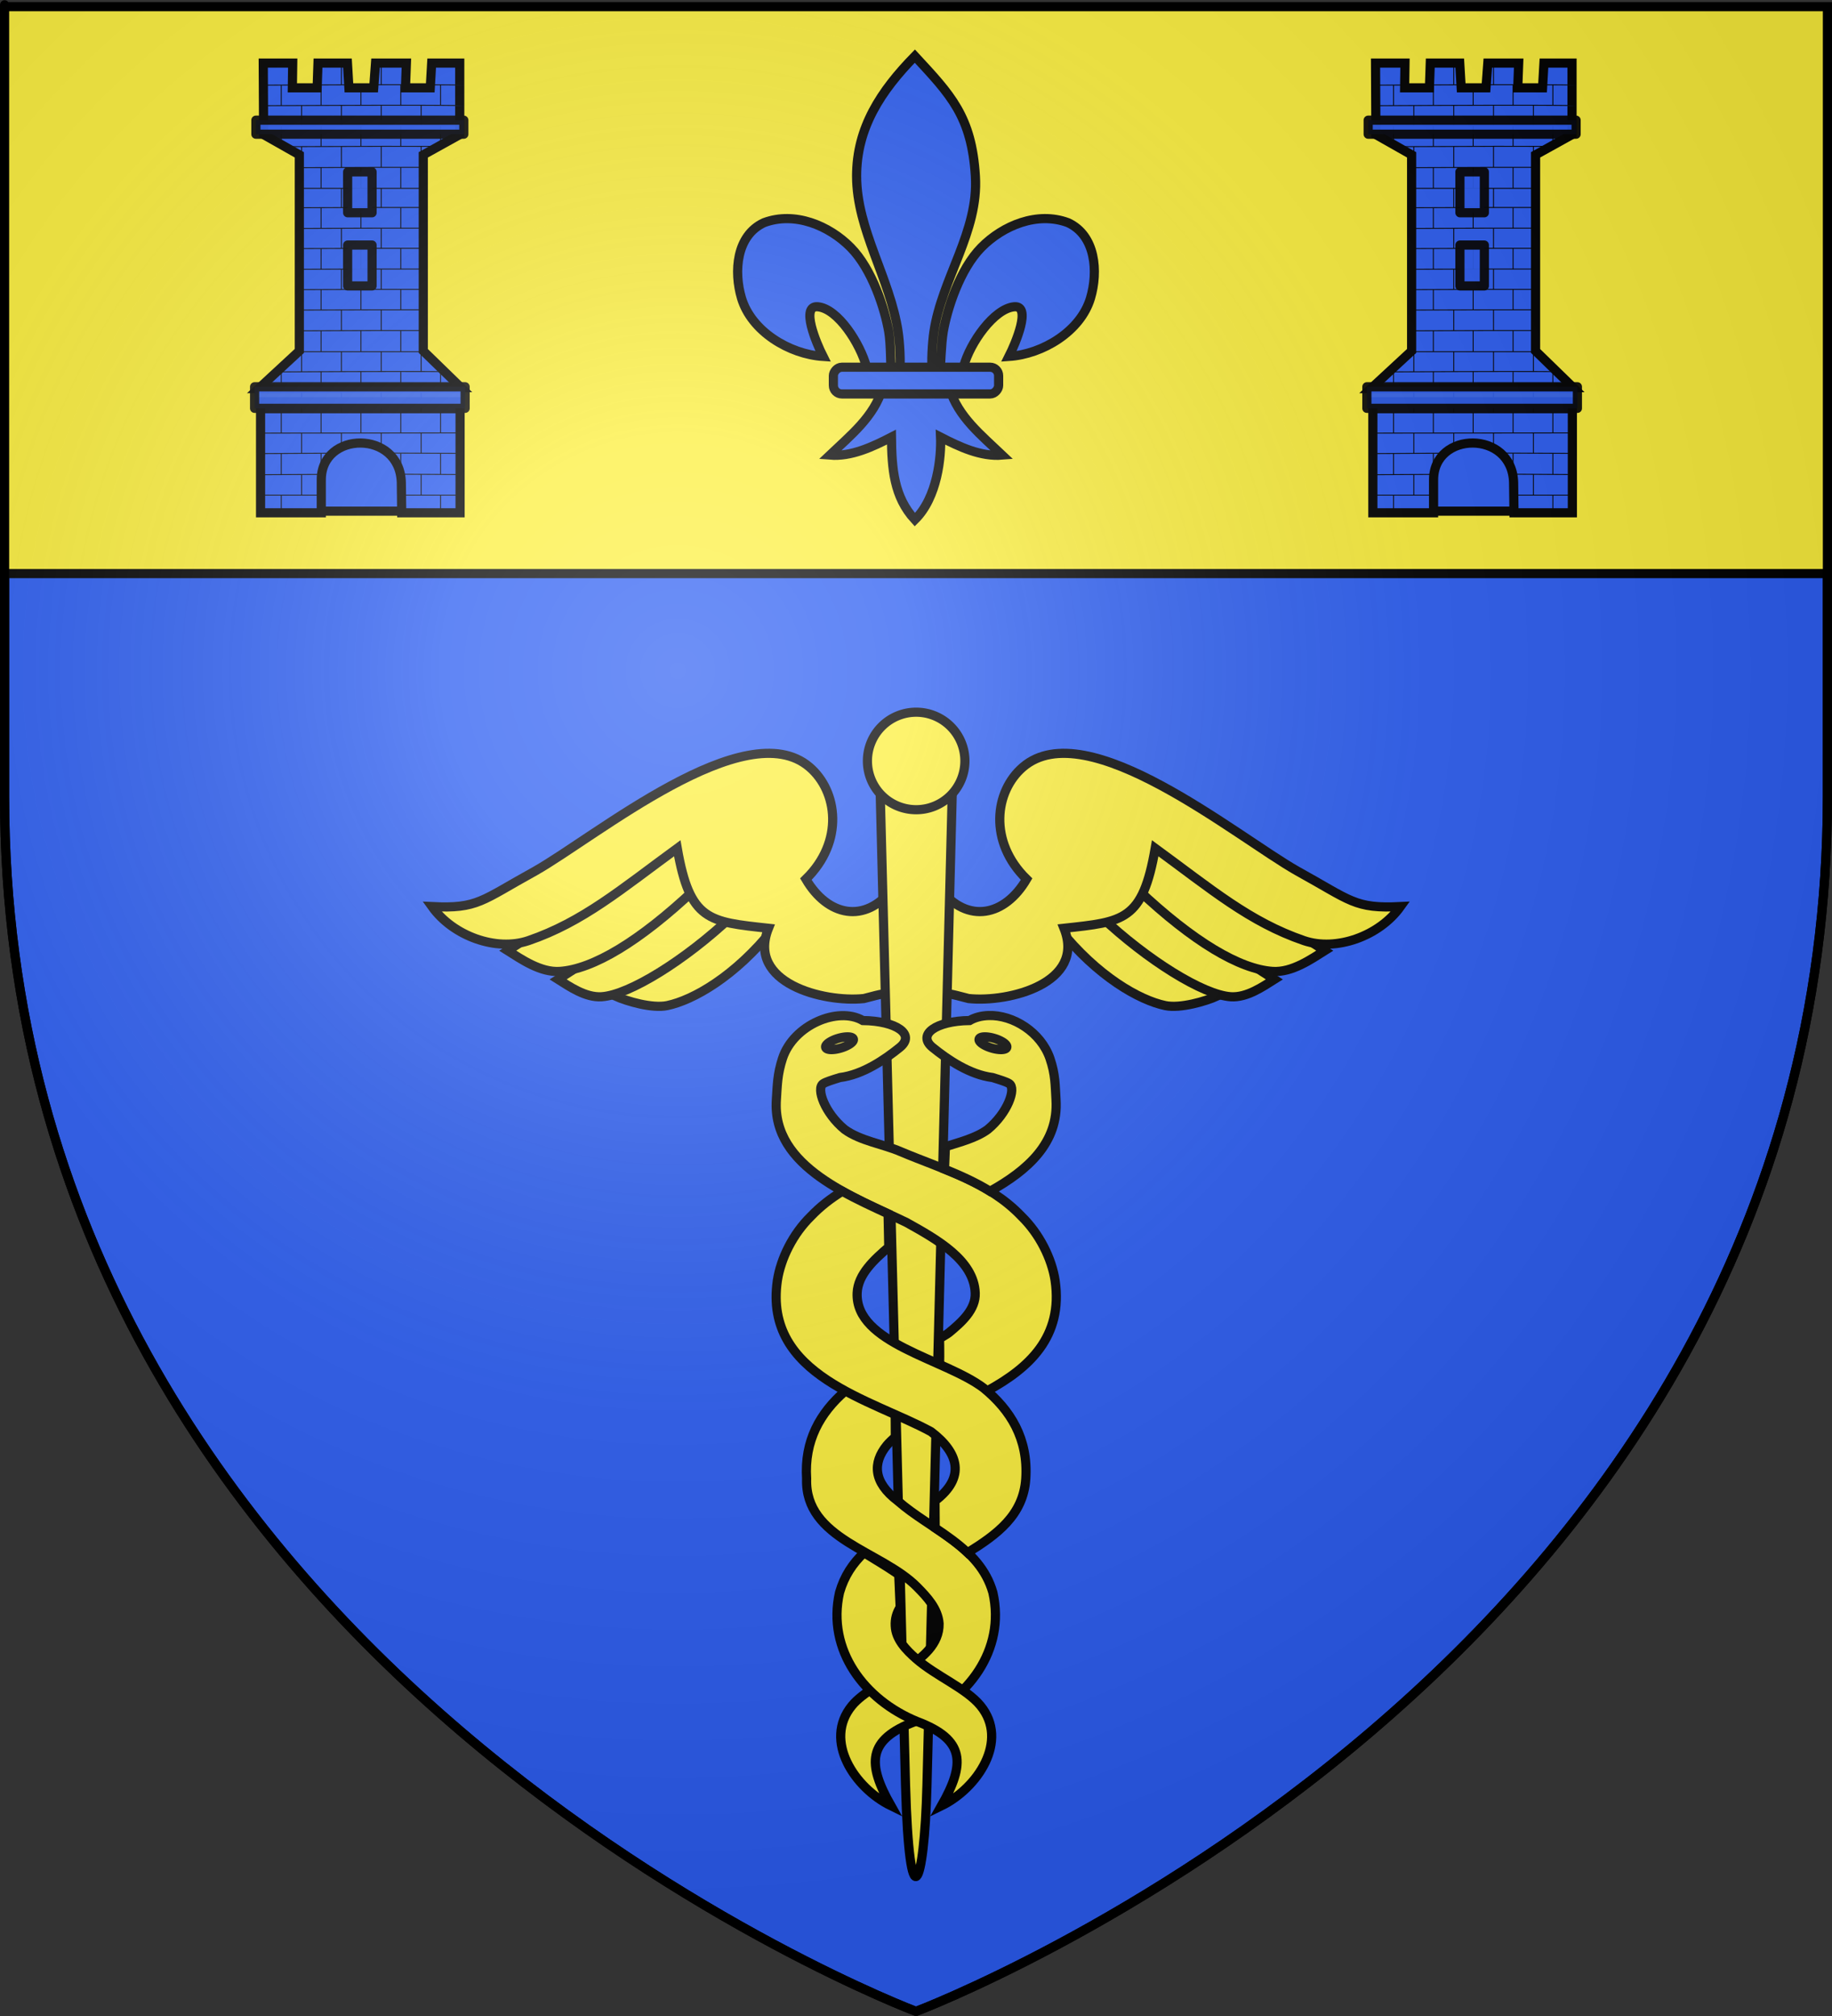 <?xml version="1.0" encoding="UTF-8" standalone="no"?>
<svg
   xmlns:dc="http://purl.org/dc/elements/1.1/"
   xmlns:cc="http://web.resource.org/cc/"
   xmlns:rdf="http://www.w3.org/1999/02/22-rdf-syntax-ns#"
   xmlns:svg="http://www.w3.org/2000/svg"
   xmlns="http://www.w3.org/2000/svg"
   xmlns:xlink="http://www.w3.org/1999/xlink"
   xmlns:sodipodi="http://sodipodi.sourceforge.net/DTD/sodipodi-0.dtd"
   xmlns:inkscape="http://www.inkscape.org/namespaces/inkscape"
   height="660"
   width="600"
   version="1.0"
   id="svg2"
   sodipodi:version="0.32"
   inkscape:version="0.45.1"
   sodipodi:docname="Blason ville fr Saint-Pantaléon (Vaucluse).svg"
   sodipodi:docbase="C:\Users\Jany\Documents\aaaOuiqui\Blasons\Blasons Vaucluse"
   inkscape:export-filename="/Users/olivier/Desktop/Blason Rouge/Blason_Vide_3D.png"
   inkscape:export-xdpi="144"
   inkscape:export-ydpi="144"
   inkscape:output_extension="org.inkscape.output.svg.inkscape">
  <rect width="100%" height="100%" fill="#333333" stroke="none"/>
  <sodipodi:namedview
     inkscape:window-height="814"
     inkscape:window-width="1152"
     inkscape:pageshadow="2"
     inkscape:pageopacity="0.0"
     guidetolerance="10.0"
     gridtolerance="10.0"
     objecttolerance="10.0"
     borderopacity="1.0"
     bordercolor="#666666"
     pagecolor="#ffffff"
     id="base"
     showgrid="false"
     height="660px"
     inkscape:zoom="1.26"
     inkscape:cx="195.38966"
     inkscape:cy="515.65061"
     inkscape:window-x="-8"
     inkscape:window-y="-8"
     inkscape:current-layer="layer4"
     showguides="true"
     inkscape:guide-bbox="true" />
  <desc
     id="desc4">Flag of Canton of Valais (Wallis)</desc>
  <defs
     id="defs6">
    <linearGradient
       id="linearGradient2893">
      <stop
         style="stop-color:white;stop-opacity:0.314;"
         offset="0"
         id="stop2895" />
      <stop
         id="stop2897"
         offset="0.19"
         style="stop-color:white;stop-opacity:0.251;" />
      <stop
         style="stop-color:#6b6b6b;stop-opacity:0.125;"
         offset="0.6"
         id="stop2901" />
      <stop
         style="stop-color:black;stop-opacity:0.125;"
         offset="1"
         id="stop2899" />
    </linearGradient>
    <radialGradient
       inkscape:collect="always"
       xlink:href="#linearGradient2893"
       id="radialGradient3163"
       gradientUnits="userSpaceOnUse"
       gradientTransform="matrix(1.353,0,0,1.349,-77.629,-85.747)"
       cx="221.445"
       cy="226.331"
       fx="221.445"
       fy="226.331"
       r="300" />
  </defs>
  <g
     inkscape:groupmode="layer"
     id="layer3"
     inkscape:label="Fond écu"
     style="display:inline">
    <path
       id="path2855"
       style="fill:#fcef3c;fill-opacity:1;fill-rule:evenodd;stroke:none;stroke-width:1px;stroke-linecap:butt;stroke-linejoin:miter;stroke-opacity:1"
       d="M 300,658.5 C 300,658.5 598.5,546.18 598.5,260.728 C 598.5,-24.723 598.5,2.176 598.5,2.176 L 1.5,2.176 L 1.5,260.728 C 1.5,546.18 300,658.5 300,658.5 z "
       sodipodi:nodetypes="cccccc" />
    <path
       style="fill:#2b5df2;fill-opacity:1;fill-rule:evenodd;stroke:#000000;stroke-width:3;stroke-linecap:butt;stroke-linejoin:miter;stroke-opacity:1;display:inline;stroke-miterlimit:4;stroke-dasharray:none"
       d="M 1.5 187.781 L 1.5 260.719 C 1.5 546.17 300 658.5 300 658.5 C 300 658.5 598.5 546.17 598.5 260.719 C 598.5 242.716 598.5 193.289 598.5 187.781 L 1.5 187.781 z "
       id="path3291" />
  </g>
  <g
     inkscape:groupmode="layer"
     id="layer4"
     inkscape:label="Meubles">
    <g
       transform="matrix(1.046,0,0,1.046,-86.899,295.034)"
       style="fill:#fcef3c;fill-opacity:1;stroke:#000000;stroke-width:2.869;stroke-miterlimit:4;stroke-dasharray:none;stroke-opacity:1;display:inline"
       id="g2377">
      <g
         id="g11376"
         style="fill:#fcef3c;fill-opacity:1;stroke:#000000;stroke-width:2.869;stroke-miterlimit:4;stroke-dasharray:none;stroke-opacity:1">
        <g
           id="g11352"
           transform="translate(218.344,-0.649)"
           style="fill:#fcef3c;fill-opacity:1;stroke:#000000;stroke-width:2.869;stroke-miterlimit:4;stroke-dasharray:none;stroke-opacity:1">
          <g
             id="g11336"
             style="fill:#fcef3c;fill-opacity:1;stroke:#000000;stroke-width:2.869;stroke-miterlimit:4;stroke-dasharray:none;stroke-opacity:1">
            <path
               style="fill:#fcef3c;fill-opacity:1;fill-rule:evenodd;stroke:#000000;stroke-width:2.869;stroke-linecap:butt;stroke-linejoin:miter;stroke-miterlimit:4;stroke-dasharray:none;stroke-opacity:1"
               d="M 106.823,9.284 C 94.882,24.225 81.743,31.621 73.666,33.318 C 68.941,34.311 61.04,31.981 57.4,30.357 L 99.564,-2.766 L 106.823,9.284 z "
               id="path11334"
               sodipodi:nodetypes="csccc" />
            <path
               sodipodi:nodetypes="csccc"
               id="path11332"
               d="M 93.836,5.392 C 79.22,19.145 61.761,29.991 53.119,30.558 C 48.064,30.889 43.025,27.348 39.484,25.122 L 85.562,-4.48 L 93.836,5.392 z "
               style="fill:#fcef3c;fill-opacity:1;fill-rule:evenodd;stroke:#000000;stroke-width:2.869;stroke-linecap:butt;stroke-linejoin:miter;stroke-miterlimit:4;stroke-dasharray:none;stroke-opacity:1" />
            <path
               style="fill:#fcef3c;fill-opacity:1;fill-rule:evenodd;stroke:#000000;stroke-width:2.869;stroke-linecap:butt;stroke-linejoin:miter;stroke-miterlimit:4;stroke-dasharray:none;stroke-opacity:1"
               d="M 82.296,-3.066 C 64.823,13.376 50.336,21.951 40.004,22.629 C 33.961,23.026 27.938,18.792 23.704,16.131 L 78.791,-19.258 L 82.296,-3.066 z "
               id="path10361"
               sodipodi:nodetypes="csccc" />
            <path
               style="fill:#fcef3c;fill-opacity:1;fill-rule:evenodd;stroke:#000000;stroke-width:2.869;stroke-linecap:butt;stroke-linejoin:miter;stroke-miterlimit:4;stroke-dasharray:none;stroke-opacity:1"
               d="M 144.227,-3.233 C 135.505,7.903 123.859,5.332 117.059,-6.253 C 129.071,-17.974 127.056,-33.763 118.184,-41.341 C 98.164,-58.456 51.346,-19.568 32.255,-8.763 C 15.463,0.481 14.369,3.05 -0.003,2.339 C 6.615,11.597 20.138,16.43 30.211,12.985 C 47.246,7.158 59.289,-3.133 76.788,-15.919 C 80.724,6.832 86.677,7.096 105.349,9.127 C 98.475,26.262 122.564,32.441 135.217,31.12 C 138.523,30.331 141.763,29.128 145.229,29.485"
               id="path9389"
               sodipodi:nodetypes="cccccscccc" />
          </g>
          <g
             transform="matrix(-1,0,0,1,303.226,0)"
             id="g11342"
             style="fill:#fcef3c;fill-opacity:1;stroke:#000000;stroke-width:2.869;stroke-miterlimit:4;stroke-dasharray:none;stroke-opacity:1">
            <path
               sodipodi:nodetypes="csccc"
               id="path11344"
               d="M 106.823,9.284 C 94.882,24.225 81.743,31.621 73.666,33.318 C 68.941,34.311 61.04,31.981 57.4,30.357 L 99.564,-2.766 L 106.823,9.284 z "
               style="fill:#fcef3c;fill-opacity:1;fill-rule:evenodd;stroke:#000000;stroke-width:2.869;stroke-linecap:butt;stroke-linejoin:miter;stroke-miterlimit:4;stroke-dasharray:none;stroke-opacity:1" />
            <path
               style="fill:#fcef3c;fill-opacity:1;fill-rule:evenodd;stroke:#000000;stroke-width:2.869;stroke-linecap:butt;stroke-linejoin:miter;stroke-miterlimit:4;stroke-dasharray:none;stroke-opacity:1"
               d="M 93.836,5.392 C 79.22,19.145 61.761,29.991 53.119,30.558 C 48.064,30.889 43.025,27.348 39.484,25.122 L 85.562,-4.48 L 93.836,5.392 z "
               id="path11346"
               sodipodi:nodetypes="csccc" />
            <path
               sodipodi:nodetypes="csccc"
               id="path11348"
               d="M 82.296,-3.066 C 64.823,13.376 50.336,21.951 40.004,22.629 C 33.961,23.026 27.938,18.792 23.704,16.131 L 78.791,-19.258 L 82.296,-3.066 z "
               style="fill:#fcef3c;fill-opacity:1;fill-rule:evenodd;stroke:#000000;stroke-width:2.869;stroke-linecap:butt;stroke-linejoin:miter;stroke-miterlimit:4;stroke-dasharray:none;stroke-opacity:1" />
            <path
               sodipodi:nodetypes="cccccscccc"
               id="path11350"
               d="M 144.227,-3.233 C 135.505,7.903 123.859,5.332 117.059,-6.253 C 129.071,-17.974 127.056,-33.763 118.184,-41.341 C 98.164,-58.456 51.346,-19.568 32.255,-8.763 C 15.463,0.481 14.369,3.05 -0.003,2.339 C 6.615,11.597 20.138,16.43 30.211,12.985 C 47.246,7.158 59.289,-3.133 76.788,-15.919 C 80.724,6.832 86.677,7.096 105.349,9.127 C 98.475,26.262 122.564,32.441 135.217,31.12 C 138.523,30.331 141.763,29.128 145.229,29.485"
               style="fill:#fcef3c;fill-opacity:1;fill-rule:evenodd;stroke:#000000;stroke-width:2.869;stroke-linecap:butt;stroke-linejoin:miter;stroke-miterlimit:4;stroke-dasharray:none;stroke-opacity:1" />
          </g>
        </g>
        <g
           id="g11366"
           transform="translate(4.0921477e-2,0)"
           style="fill:#fcef3c;fill-opacity:1;stroke:#000000;stroke-width:2.869;stroke-miterlimit:4;stroke-dasharray:none;stroke-opacity:1">
          <path
             sodipodi:nodetypes="ccccc"
             id="rect8358"
             d="M 358.676,-32.432 L 381.156,-32.432 L 373.28,276.599 C 372.451,309.357 367.777,319.95 366.564,276.599 L 358.676,-32.432 z "
             style="fill:#fcef3c;fill-opacity:1;stroke:#000000;stroke-width:2.869;stroke-miterlimit:4;stroke-dasharray:none;stroke-opacity:1" />
          <path
             transform="matrix(1.063,0,0,1.063,226.162,-10.29)"
             d="M 149.569 -31.611 A 14.356 14.356 0 1 1  120.857,-31.611 A 14.356 14.356 0 1 1  149.569 -31.611 z"
             sodipodi:ry="14.355956"
             sodipodi:rx="14.355956"
             sodipodi:cy="-31.610804"
             sodipodi:cx="135.21307"
             id="path8356"
             style="fill:#fcef3c;fill-opacity:1;stroke:#000000;stroke-width:2.698;stroke-miterlimit:4;stroke-dasharray:none;stroke-opacity:1"
             sodipodi:type="arc" />
        </g>
        <g
           id="g11370"
           transform="translate(-1.5068835e-2,0)"
           style="fill:#fcef3c;fill-opacity:1;stroke:#000000;stroke-width:2.869;stroke-miterlimit:4;stroke-dasharray:none;stroke-opacity:1">
          <path
             sodipodi:nodetypes="ccccczcscsscsccccccscsccccscc"
             id="path9339"
             d="M 392.23,153.238 C 405.27,146.126 416.017,136.362 413.456,118.742 C 412.404,111.849 408.588,104.154 402.943,98.636 C 392.615,87.789 378.497,84.042 365.056,78.368 C 359.628,76.009 352.449,75.023 347.554,71.439 C 341.371,66.362 338.527,58.626 340.845,57.113 C 341.706,56.551 343.669,55.944 346.075,55.197 C 353.212,54.305 360.101,49.598 364.823,45.772 C 369.837,41.71 363.768,37.476 353.261,37.35 C 345.486,32.856 331.537,38.711 328.107,49.197 C 326.445,54.276 326.484,57.71 326.181,62.117 C 324.718,83.396 350.316,92.506 366.909,100.551 C 376.494,105.876 388.036,112.36 388.445,122.619 C 388.65,127.786 384.213,131.765 380.146,135.101 C 379.656,135.503 378.338,136.209 377.262,136.939 C 377.323,138.086 377.41,147.169 377.113,147.372 M 363.358,156.185 L 347.625,153.405 C 339.905,160.151 334.877,168.815 335.653,180.749 C 334.995,199.753 359.15,203.353 370.278,214.668 C 373.318,217.758 376.804,221.424 377.13,226.136 C 377.292,238.789 356.787,243.315 349.833,251.794 C 340.793,262.816 350.793,277.621 362.066,283.121 C 354.631,269.993 354.505,262.435 369.721,256.719 C 386.139,250.009 398.033,234.392 393.971,216.387 C 389.809,201.823 374.598,196.834 364.167,187.679 C 356.473,181.856 356.292,175.783 360.775,170.292 C 361.448,169.467 362.56,168.447 363.434,167.652 L 363.358,156.185 z "
             style="fill:#fcef3c;fill-opacity:1;fill-rule:evenodd;stroke:#000000;stroke-width:2.869;stroke-linecap:butt;stroke-linejoin:miter;stroke-miterlimit:4;stroke-dasharray:none;stroke-opacity:1;display:inline" />
          <path
             sodipodi:nodetypes="ccscsccccssccccccccscscccccccsscccsc"
             id="path9341"
             d="M 392.582,35.787 C 390.406,35.862 388.377,36.367 386.676,37.35 C 376.169,37.475 370.1,41.725 375.114,45.787 C 379.836,49.613 386.726,54.301 393.864,55.193 C 396.27,55.94 398.221,56.538 399.082,57.1 C 401.401,58.613 398.547,66.366 392.364,71.443 C 388.668,74.149 383.672,75.379 379.11,76.835 L 378.824,83.846 C 383.767,85.855 388.595,88.024 393.082,90.787 C 404.82,84.241 414.583,75.659 413.739,62.131 C 413.463,57.724 413.571,54.243 411.832,49.193 C 409.028,41.049 400.354,35.519 392.582,35.787 z M 346.832,90.787 C 343.305,92.96 339.986,95.483 336.989,98.631 C 331.344,104.149 327.54,111.863 326.489,118.756 C 322.141,148.677 356.147,155.935 374.614,166.037 C 383.196,172.525 385.603,180.315 375.853,187.694 L 375.905,196.154 C 379.491,198.565 383.015,201.03 386.051,203.912 C 395.119,198.275 403.523,192.251 404.27,180.756 C 405.085,168.207 399.484,159.27 391.082,152.381 C 378.864,143.152 350.843,138.497 351.475,122.631 C 351.708,116.776 356.848,112.139 361.377,108.248 L 361.157,97.844 C 356.52,95.703 351.545,93.417 346.832,90.787 z M 353.628,203.912 C 350.077,207.282 347.434,211.215 345.957,216.381 C 341.895,234.386 353.789,250.015 370.207,256.725 C 385.424,262.44 385.299,270.003 377.864,283.131 C 389.137,277.631 399.123,262.81 390.082,251.787 C 385.607,246.331 376.117,242.516 369.964,237.118 C 366.726,234.278 363.578,231 363.403,226.815 C 363.287,224.664 363.834,222.749 364.939,220.994 L 364.497,210.788 C 364.233,210.602 363.968,210.417 363.7,210.233 C 360.468,208.012 356.963,205.986 353.628,203.912 z "
             style="fill:#fcef3c;fill-opacity:1;fill-rule:evenodd;stroke:#000000;stroke-width:2.869;stroke-linecap:butt;stroke-linejoin:miter;stroke-miterlimit:4;stroke-dasharray:none;stroke-opacity:1;display:inline" />
          <path
             transform="matrix(0.741,-0.223,0.223,0.741,351.096,-15.997)"
             d="M -23.036 72.887 A 5.843 2.003 0 1 1  -34.721,72.887 A 5.843 2.003 0 1 1  -23.036 72.887 z"
             sodipodi:ry="2.0031567"
             sodipodi:rx="5.8425403"
             sodipodi:cy="72.887199"
             sodipodi:cx="-28.878841"
             id="path9359"
             style="fill:#fcef3c;fill-opacity:1;stroke:#000000;stroke-width:3.709;stroke-miterlimit:4;stroke-dasharray:none;stroke-opacity:1"
             sodipodi:type="arc" />
          <path
             sodipodi:type="arc"
             style="fill:#fcef3c;fill-opacity:1;stroke:#000000;stroke-width:3.709;stroke-miterlimit:4;stroke-dasharray:none;stroke-opacity:1"
             id="path9361"
             sodipodi:cx="-28.878841"
             sodipodi:cy="72.887199"
             sodipodi:rx="5.8425403"
             sodipodi:ry="2.0031567"
             d="M -23.036 72.887 A 5.843 2.003 0 1 1  -34.721,72.887 A 5.843 2.003 0 1 1  -23.036 72.887 z"
             transform="matrix(-0.741,-0.223,-0.223,0.741,388.848,-15.997)" />
        </g>
      </g>
    </g>
    <g
       id="g6635"
       transform="translate(5.147,0)">
      <g
         transform="matrix(0.398,0,0,0.398,313.622,308.933)"
         id="g3413"
         style="fill:#2b5df2;fill-opacity:1;stroke:#000000;stroke-width:7.538;stroke-miterlimit:4;stroke-dasharray:none;stroke-opacity:1;display:inline">
        <path
           style="fill:#2b5df2;fill-opacity:1;fill-rule:evenodd;stroke:#000000;stroke-width:7.538;stroke-linecap:butt;stroke-linejoin:miter;stroke-miterlimit:4;stroke-dasharray:none;stroke-opacity:1"
           d="M -48.097,-730.047 C -18.635,-698.201 -1.311,-680.639 1.716,-631.226 C 4.517,-585.498 -25.913,-547.267 -32.472,-503.038 C -33.716,-494.649 -34.783,-477.525 -33.659,-470.58 C -32.827,-465.437 -30.267,-449.725 -27.472,-469.166 C -26.897,-473.165 -26.485,-493.226 -24.722,-503.413 C -21.51,-521.974 -11.224,-554.612 6.622,-572.694 C 24.46,-590.769 52.726,-602.493 77.934,-593.038 C 100.774,-582.5 102.933,-552.738 96.434,-530.976 C 88.296,-503.72 57.193,-484.855 29.309,-483.007 C 34.835,-493.933 48.059,-525.12 33.716,-523.882 C 17.113,-522.449 -2.747,-494.201 -7.917,-474.823 C -9.864,-467.525 -9.078,-456.195 -19.503,-456.663 C -12.628,-433.435 6.777,-418.065 23.778,-401.851 C 6.056,-400.377 -11.477,-408.718 -26.941,-416.663 C -26.287,-400.738 -29.378,-367.096 -48.097,-348.726 C -65.472,-367.642 -67.053,-390.712 -67.378,-416.663 C -82.841,-408.718 -100.374,-400.377 -118.097,-401.851 C -101.096,-418.065 -81.69,-433.435 -74.816,-456.663 C -85.241,-456.195 -85.868,-466.818 -87.816,-474.116 C -92.986,-493.493 -111.432,-522.449 -128.034,-523.882 C -142.378,-525.12 -129.153,-493.933 -123.628,-483.007 C -151.512,-484.855 -182.614,-503.72 -190.753,-530.976 C -197.252,-552.738 -195.093,-582.5 -172.253,-593.038 C -147.045,-602.493 -118.779,-590.769 -100.941,-572.694 C -83.095,-554.612 -72.809,-521.974 -69.597,-503.413 C -67.834,-493.226 -68.129,-474.579 -67.554,-470.58 C -64.758,-451.139 -61.492,-465.437 -60.659,-470.58 C -59.535,-477.525 -60.603,-494.649 -61.847,-503.038 C -68.406,-547.267 -95.956,-587.053 -96.034,-631.226 C -96.104,-671.112 -76.051,-701.46 -48.097,-730.047 z "
           id="path3415"
           sodipodi:nodetypes="csssssscscsscccccccsscscssssssc" />
        <rect
           rx="7.012"
           style="fill:#2b5df2;fill-opacity:1;fill-rule:evenodd;stroke:#000000;stroke-width:7.538;stroke-linejoin:round;stroke-miterlimit:4;stroke-dasharray:none;stroke-opacity:1"
           id="rect3417"
           width="136"
           height="22"
           x="-20.841"
           y="-474.154"
           ry="7.012"
           transform="scale(-1,1)" />
      </g>
      <g
         transform="translate(-3.175,0.354)"
         id="g6607">
        <rect
           style="opacity:1;fill:#2b5df2;fill-opacity:1;stroke:#000000;stroke-width:3;stroke-miterlimit:4;stroke-dasharray:none;stroke-opacity:1"
           id="rect4667"
           width="44.054"
           height="27.218"
           x="458.778"
           y="139.771" />
        <path
           sodipodi:nodetypes="ccccccccc"
           id="path5512"
           d="M 447.653,131.157 L 447.653,167.527 L 467.536,167.527 L 467.536,156.812 C 467.457,140.698 493.278,140.3 493.754,157.64 L 493.876,167.527 L 512.995,167.527 L 512.995,131.157 L 447.653,131.157 z "
           style="fill:#2b5df2;fill-opacity:1;fill-rule:evenodd;stroke:#000000;stroke-width:3;stroke-linecap:butt;stroke-linejoin:miter;stroke-miterlimit:4;stroke-dasharray:none;stroke-opacity:1" />
        <path
           sodipodi:nodetypes="ccccccccccccccccccccccc"
           id="path5516"
           d="M 447.042,126.85 L 460.348,114.544 L 460.348,50.338 L 448.649,43.711 L 448.528,20.293 L 458.179,20.293 L 458.061,28.407 L 466.18,28.407 L 466.458,20.293 L 476.109,20.293 L 476.586,28.407 L 484.705,28.407 L 485.303,20.293 L 495.411,20.293 L 495.111,28.407 L 503.229,28.407 L 503.691,20.293 L 512.884,20.293 L 512.884,43.711 L 500.943,50.338 L 500.943,114.544 L 513.299,126.557 L 447.042,126.85 z "
           style="fill:#2b5df2;fill-opacity:1;fill-rule:evenodd;stroke:#000000;stroke-width:3;stroke-linecap:butt;stroke-linejoin:miter;stroke-miterlimit:4;stroke-dasharray:none;stroke-opacity:1" />
        <path
           sodipodi:nodetypes="cccccccscccscccscscscccccccccscscccscscscscscscscccscccccsscccccccccccccccccccccccccccccccccccccccccccccccccccccccccccccccccccccccccccccccccccccccccccccccccccccccccccccccccccccccccccccccccccccccccccccccccccccccccccccccccccccccccccc"
           d="M 493.3,167.674 L 512.9,167.674 L 513.297,167.674 M 493.3,161.758 L 512.932,161.758 L 493.92,161.758 M 493.289,154.894 L 512.939,155.012 M 447.256,161.758 L 468.011,161.758 M 489.062,147.978 L 512.541,148.082 M 503.134,27.385 C 514.098,27.428 514.098,27.545 514.098,27.545 M 466.087,27.442 C 469.844,27.426 473.307,27.412 476.498,27.402 M 485.194,27.379 C 488.906,27.371 492.142,27.368 494.962,27.369 M 447.493,155.063 C 455.203,155.019 462.019,154.985 468.047,154.959 M 447.978,167.674 L 467.938,167.674 M 448.437,27.533 C 451.928,27.513 455.233,27.495 458.363,27.479 M 448.437,34.255 C 514.098,33.88 514.098,34.267 514.098,34.267 M 446.243,40.92 C 514.098,40.524 514.098,40.92 514.098,40.92 M 455.611,47.662 C 483.01,47.518 497.574,47.52 505.315,47.563 M 460.356,54.524 C 480.427,54.425 493.002,54.411 500.88,54.432 M 460.158,61.3 L 500.824,61.3 M 460.409,67.665 C 480.671,67.566 493.286,67.552 501.14,67.574 M 460.079,74.443 C 480.552,74.342 493.266,74.329 501.161,74.35 M 460.076,81.029 C 480.374,80.929 493.045,80.915 500.955,80.936 M 460.385,87.816 C 480.767,87.716 493.415,87.703 501.263,87.726 M 459.978,94.471 C 480.422,94.37 493.143,94.356 501.059,94.378 M 460.179,101.157 C 480.506,101.057 493.169,101.044 501.059,101.065 M 460.282,107.945 C 480.548,107.846 493.183,107.832 501.059,107.854 M 459.848,114.78 L 501.391,114.78 M 452.434,121.403 C 485.372,121.223 500.716,121.245 507.864,121.305 M 446.243,128.143 C 514.098,127.746 514.098,128.143 514.098,128.143 M 447.81,134.762 L 512.55,134.771 M 447.899,141.436 L 512.345,141.373 C 512.345,141.373 512.592,141.383 512.9,141.396 M 447.587,148.143 C 456.495,148.092 464.21,148.054 470.892,148.028 M 480.518,40.92 L 480.518,47.714 M 480.518,54.449 L 480.518,61.245 M 480.518,67.741 L 480.518,74.518 M 480.518,81.104 L 480.518,87.892 M 480.518,94.545 L 480.518,101.233 M 480.518,108.021 L 480.518,114.78 M 480.518,121.438 L 480.518,128.143 M 480.518,134.771 L 480.518,141.446 M 480.518,28.713 L 480.518,34.267 M 493.568,40.92 L 493.568,47.714 M 493.568,54.449 L 493.568,61.245 M 493.568,67.741 L 493.568,74.518 M 493.568,81.104 L 493.568,87.892 M 493.568,94.545 L 493.568,101.233 M 493.568,108.021 L 493.568,114.78 M 493.568,121.438 L 493.568,128.143 M 493.568,134.771 L 493.568,141.446 M 493.568,148.151 L 493.568,155.07 M 493.568,161.758 L 493.568,167.667 M 493.568,27.545 L 493.568,34.267 M 506.617,40.92 L 506.617,46.982 M 506.617,121.438 L 506.617,128.143 M 506.617,134.771 L 506.617,141.446 M 506.617,148.151 L 506.617,155.07 M 506.617,161.758 L 506.617,167.667 M 506.617,27.545 L 506.617,34.267 M 467.469,40.92 L 467.469,47.714 M 467.469,54.449 L 467.469,61.245 M 467.469,67.741 L 467.469,74.518 M 467.469,81.104 L 467.469,87.892 M 467.469,94.545 L 467.469,101.233 M 467.469,108.021 L 467.469,114.78 M 467.469,121.438 L 467.469,128.143 M 467.469,134.771 L 467.469,141.446 M 467.469,148.151 L 467.469,155.07 M 467.469,161.758 L 467.469,167.667 M 467.469,27.545 L 467.469,34.267 M 454.42,40.92 L 454.42,47.714 M 454.42,121.438 L 454.42,128.143 M 454.42,134.771 L 454.42,141.446 M 454.42,148.151 L 454.42,155.07 M 454.42,161.758 L 454.42,167.667 M 454.42,27.545 L 454.42,34.267 M 487.182,34.267 L 487.182,40.92 M 487.182,47.714 L 487.182,54.51 M 487.182,61.304 L 487.182,67.741 M 487.182,74.518 L 487.182,81.104 M 487.182,87.892 L 487.182,94.545 M 487.182,101.233 L 487.182,108.021 M 487.182,114.78 L 487.182,121.438 M 487.182,128.143 L 487.182,134.771 M 487.182,141.446 L 487.182,146.171 M 487.182,20.893 L 487.182,27.545 M 500.231,34.267 L 500.231,40.92 M 500.231,47.714 L 500.231,54.51 M 500.231,61.304 L 500.231,67.741 M 500.231,74.518 L 500.231,81.104 M 500.231,87.892 L 500.231,94.545 M 500.231,101.233 L 500.231,108.021 M 500.231,114.78 L 500.231,121.438 M 500.231,128.143 L 500.231,134.771 M 500.231,141.446 L 500.231,148.151 M 500.231,155.07 L 500.231,161.758 M 513.28,155.07 L 513.28,161.758 M 513.28,20.893 L 513.28,27.545 M 474.133,34.267 L 474.133,40.92 M 474.133,47.714 L 474.133,54.51 M 474.133,61.304 L 474.133,67.741 M 474.133,74.518 L 474.133,81.104 M 474.133,87.892 L 474.133,94.545 M 474.133,101.233 L 474.133,108.021 M 474.133,114.78 L 474.133,121.438 M 474.133,128.143 L 474.133,134.771 M 474.133,141.446 L 474.133,145.861 M 474.133,20.893 L 474.133,27.545 M 461.084,34.267 L 461.084,40.92 M 461.084,47.714 L 461.084,54.51 M 461.084,61.304 L 461.084,67.741 M 461.084,74.518 L 461.084,81.104 M 461.084,87.892 L 461.084,94.545 M 461.084,101.233 L 461.084,108.021 M 461.084,114.78 L 461.084,121.438 M 461.084,128.143 L 461.084,134.771 M 461.084,141.446 L 461.084,148.151 M 461.084,155.07 L 461.084,161.758"
           style="fill:#2b5df2;fill-opacity:1;fill-rule:evenodd;stroke:#000000;stroke-width:0.295px;stroke-linecap:butt;stroke-linejoin:miter;stroke-opacity:1"
           id="path2804" />
        <rect
           style="opacity:0.939;fill:#2b5df2;fill-opacity:1;fill-rule:evenodd;stroke:#000000;stroke-width:3;stroke-linecap:round;stroke-linejoin:round;stroke-miterlimit:4;stroke-dasharray:none;stroke-dashoffset:0;stroke-opacity:1"
           id="rect5520"
           width="8"
           height="13.385"
           x="476.17"
           y="79.869"
           ry="0"
           rx="0" />
        <rect
           rx="0"
           ry="0"
           y="55.917"
           x="476.17"
           height="13.385"
           width="8"
           id="rect2802"
           style="opacity:0.939;fill:#2b5df2;fill-opacity:1;fill-rule:evenodd;stroke:#000000;stroke-width:3;stroke-linecap:round;stroke-linejoin:round;stroke-miterlimit:4;stroke-dasharray:none;stroke-dashoffset:0;stroke-opacity:1" />
        <path
           sodipodi:nodetypes="ccccc"
           id="rect5522"
           d="M 446.12,38.988 L 514.221,38.988 L 514.221,43.581 L 446.12,43.581 L 446.12,38.988 z "
           style="opacity:0.939;fill:#2b5df2;fill-opacity:1;fill-rule:evenodd;stroke:#000000;stroke-width:3;stroke-linecap:round;stroke-linejoin:round;stroke-miterlimit:4;stroke-dasharray:none;stroke-dashoffset:0;stroke-opacity:1" />
        <path
           sodipodi:nodetypes="ccccc"
           id="rect5514"
           d="M 445.693,126.267 L 514.648,126.267 L 514.648,133.329 L 445.693,133.329 L 445.693,126.267 z "
           style="opacity:0.939;fill:#2b5df2;fill-opacity:1;fill-rule:evenodd;stroke:#000000;stroke-width:3;stroke-linecap:round;stroke-linejoin:round;stroke-miterlimit:4;stroke-dasharray:none;stroke-dashoffset:0;stroke-opacity:1" />
      </g>
      <g
         transform="translate(-367.46,0.354)"
         id="g6617">
        <rect
           y="139.771"
           x="458.778"
           height="27.218"
           width="44.054"
           id="rect6619"
           style="opacity:1;fill:#2b5df2;fill-opacity:1;stroke:#000000;stroke-width:3;stroke-miterlimit:4;stroke-dasharray:none;stroke-opacity:1" />
        <path
           style="fill:#2b5df2;fill-opacity:1;fill-rule:evenodd;stroke:#000000;stroke-width:3;stroke-linecap:butt;stroke-linejoin:miter;stroke-miterlimit:4;stroke-dasharray:none;stroke-opacity:1"
           d="M 447.653,131.157 L 447.653,167.527 L 467.536,167.527 L 467.536,156.812 C 467.457,140.698 493.278,140.3 493.754,157.64 L 493.876,167.527 L 512.995,167.527 L 512.995,131.157 L 447.653,131.157 z "
           id="path6621"
           sodipodi:nodetypes="ccccccccc" />
        <path
           style="fill:#2b5df2;fill-opacity:1;fill-rule:evenodd;stroke:#000000;stroke-width:3;stroke-linecap:butt;stroke-linejoin:miter;stroke-miterlimit:4;stroke-dasharray:none;stroke-opacity:1"
           d="M 447.042,126.85 L 460.348,114.544 L 460.348,50.338 L 448.649,43.711 L 448.528,20.293 L 458.179,20.293 L 458.061,28.407 L 466.18,28.407 L 466.458,20.293 L 476.109,20.293 L 476.586,28.407 L 484.705,28.407 L 485.303,20.293 L 495.411,20.293 L 495.111,28.407 L 503.229,28.407 L 503.691,20.293 L 512.884,20.293 L 512.884,43.711 L 500.943,50.338 L 500.943,114.544 L 513.299,126.557 L 447.042,126.85 z "
           id="path6623"
           sodipodi:nodetypes="ccccccccccccccccccccccc" />
        <path
           id="path6625"
           style="fill:#2b5df2;fill-opacity:1;fill-rule:evenodd;stroke:#000000;stroke-width:0.295px;stroke-linecap:butt;stroke-linejoin:miter;stroke-opacity:1"
           d="M 493.3,167.674 L 512.9,167.674 L 513.297,167.674 M 493.3,161.758 L 512.932,161.758 L 493.92,161.758 M 493.289,154.894 L 512.939,155.012 M 447.256,161.758 L 468.011,161.758 M 489.062,147.978 L 512.541,148.082 M 503.134,27.385 C 514.098,27.428 514.098,27.545 514.098,27.545 M 466.087,27.442 C 469.844,27.426 473.307,27.412 476.498,27.402 M 485.194,27.379 C 488.906,27.371 492.142,27.368 494.962,27.369 M 447.493,155.063 C 455.203,155.019 462.019,154.985 468.047,154.959 M 447.978,167.674 L 467.938,167.674 M 448.437,27.533 C 451.928,27.513 455.233,27.495 458.363,27.479 M 448.437,34.255 C 514.098,33.88 514.098,34.267 514.098,34.267 M 446.243,40.92 C 514.098,40.524 514.098,40.92 514.098,40.92 M 455.611,47.662 C 483.01,47.518 497.574,47.52 505.315,47.563 M 460.356,54.524 C 480.427,54.425 493.002,54.411 500.88,54.432 M 460.158,61.3 L 500.824,61.3 M 460.409,67.665 C 480.671,67.566 493.286,67.552 501.14,67.574 M 460.079,74.443 C 480.552,74.342 493.266,74.329 501.161,74.35 M 460.076,81.029 C 480.374,80.929 493.045,80.915 500.955,80.936 M 460.385,87.816 C 480.767,87.716 493.415,87.703 501.263,87.726 M 459.978,94.471 C 480.422,94.37 493.143,94.356 501.059,94.378 M 460.179,101.157 C 480.506,101.057 493.169,101.044 501.059,101.065 M 460.282,107.945 C 480.548,107.846 493.183,107.832 501.059,107.854 M 459.848,114.78 L 501.391,114.78 M 452.434,121.403 C 485.372,121.223 500.716,121.245 507.864,121.305 M 446.243,128.143 C 514.098,127.746 514.098,128.143 514.098,128.143 M 447.81,134.762 L 512.55,134.771 M 447.899,141.436 L 512.345,141.373 C 512.345,141.373 512.592,141.383 512.9,141.396 M 447.587,148.143 C 456.495,148.092 464.21,148.054 470.892,148.028 M 480.518,40.92 L 480.518,47.714 M 480.518,54.449 L 480.518,61.245 M 480.518,67.741 L 480.518,74.518 M 480.518,81.104 L 480.518,87.892 M 480.518,94.545 L 480.518,101.233 M 480.518,108.021 L 480.518,114.78 M 480.518,121.438 L 480.518,128.143 M 480.518,134.771 L 480.518,141.446 M 480.518,28.713 L 480.518,34.267 M 493.568,40.92 L 493.568,47.714 M 493.568,54.449 L 493.568,61.245 M 493.568,67.741 L 493.568,74.518 M 493.568,81.104 L 493.568,87.892 M 493.568,94.545 L 493.568,101.233 M 493.568,108.021 L 493.568,114.78 M 493.568,121.438 L 493.568,128.143 M 493.568,134.771 L 493.568,141.446 M 493.568,148.151 L 493.568,155.07 M 493.568,161.758 L 493.568,167.667 M 493.568,27.545 L 493.568,34.267 M 506.617,40.92 L 506.617,46.982 M 506.617,121.438 L 506.617,128.143 M 506.617,134.771 L 506.617,141.446 M 506.617,148.151 L 506.617,155.07 M 506.617,161.758 L 506.617,167.667 M 506.617,27.545 L 506.617,34.267 M 467.469,40.92 L 467.469,47.714 M 467.469,54.449 L 467.469,61.245 M 467.469,67.741 L 467.469,74.518 M 467.469,81.104 L 467.469,87.892 M 467.469,94.545 L 467.469,101.233 M 467.469,108.021 L 467.469,114.78 M 467.469,121.438 L 467.469,128.143 M 467.469,134.771 L 467.469,141.446 M 467.469,148.151 L 467.469,155.07 M 467.469,161.758 L 467.469,167.667 M 467.469,27.545 L 467.469,34.267 M 454.42,40.92 L 454.42,47.714 M 454.42,121.438 L 454.42,128.143 M 454.42,134.771 L 454.42,141.446 M 454.42,148.151 L 454.42,155.07 M 454.42,161.758 L 454.42,167.667 M 454.42,27.545 L 454.42,34.267 M 487.182,34.267 L 487.182,40.92 M 487.182,47.714 L 487.182,54.51 M 487.182,61.304 L 487.182,67.741 M 487.182,74.518 L 487.182,81.104 M 487.182,87.892 L 487.182,94.545 M 487.182,101.233 L 487.182,108.021 M 487.182,114.78 L 487.182,121.438 M 487.182,128.143 L 487.182,134.771 M 487.182,141.446 L 487.182,146.171 M 487.182,20.893 L 487.182,27.545 M 500.231,34.267 L 500.231,40.92 M 500.231,47.714 L 500.231,54.51 M 500.231,61.304 L 500.231,67.741 M 500.231,74.518 L 500.231,81.104 M 500.231,87.892 L 500.231,94.545 M 500.231,101.233 L 500.231,108.021 M 500.231,114.78 L 500.231,121.438 M 500.231,128.143 L 500.231,134.771 M 500.231,141.446 L 500.231,148.151 M 500.231,155.07 L 500.231,161.758 M 513.28,155.07 L 513.28,161.758 M 513.28,20.893 L 513.28,27.545 M 474.133,34.267 L 474.133,40.92 M 474.133,47.714 L 474.133,54.51 M 474.133,61.304 L 474.133,67.741 M 474.133,74.518 L 474.133,81.104 M 474.133,87.892 L 474.133,94.545 M 474.133,101.233 L 474.133,108.021 M 474.133,114.78 L 474.133,121.438 M 474.133,128.143 L 474.133,134.771 M 474.133,141.446 L 474.133,145.861 M 474.133,20.893 L 474.133,27.545 M 461.084,34.267 L 461.084,40.92 M 461.084,47.714 L 461.084,54.51 M 461.084,61.304 L 461.084,67.741 M 461.084,74.518 L 461.084,81.104 M 461.084,87.892 L 461.084,94.545 M 461.084,101.233 L 461.084,108.021 M 461.084,114.78 L 461.084,121.438 M 461.084,128.143 L 461.084,134.771 M 461.084,141.446 L 461.084,148.151 M 461.084,155.07 L 461.084,161.758"
           sodipodi:nodetypes="cccccccscccscccscscscccccccccscscccscscscscscscscccscccccsscccccccccccccccccccccccccccccccccccccccccccccccccccccccccccccccccccccccccccccccccccccccccccccccccccccccccccccccccccccccccccccccccccccccccccccccccccccccccccccccccccccccccccc" />
        <rect
           rx="0"
           ry="0"
           y="79.869"
           x="476.17"
           height="13.385"
           width="8"
           id="rect6627"
           style="opacity:0.939;fill:#2b5df2;fill-opacity:1;fill-rule:evenodd;stroke:#000000;stroke-width:3;stroke-linecap:round;stroke-linejoin:round;stroke-miterlimit:4;stroke-dasharray:none;stroke-dashoffset:0;stroke-opacity:1" />
        <rect
           style="opacity:0.939;fill:#2b5df2;fill-opacity:1;fill-rule:evenodd;stroke:#000000;stroke-width:3;stroke-linecap:round;stroke-linejoin:round;stroke-miterlimit:4;stroke-dasharray:none;stroke-dashoffset:0;stroke-opacity:1"
           id="rect6629"
           width="8"
           height="13.385"
           x="476.17"
           y="55.917"
           ry="0"
           rx="0" />
        <path
           style="opacity:0.939;fill:#2b5df2;fill-opacity:1;fill-rule:evenodd;stroke:#000000;stroke-width:3;stroke-linecap:round;stroke-linejoin:round;stroke-miterlimit:4;stroke-dasharray:none;stroke-dashoffset:0;stroke-opacity:1"
           d="M 446.12,38.988 L 514.221,38.988 L 514.221,43.581 L 446.12,43.581 L 446.12,38.988 z "
           id="path6631"
           sodipodi:nodetypes="ccccc" />
        <path
           style="opacity:0.939;fill:#2b5df2;fill-opacity:1;fill-rule:evenodd;stroke:#000000;stroke-width:3;stroke-linecap:round;stroke-linejoin:round;stroke-miterlimit:4;stroke-dasharray:none;stroke-dashoffset:0;stroke-opacity:1"
           d="M 445.693,126.267 L 514.648,126.267 L 514.648,133.329 L 445.693,133.329 L 445.693,126.267 z "
           id="path6633"
           sodipodi:nodetypes="ccccc" />
      </g>
    </g>
  </g>
  <g
     inkscape:groupmode="layer"
     id="layer2"
     inkscape:label="Reflet final"
     sodipodi:insensitive="true">
    <path
       sodipodi:nodetypes="cccccc"
       d="M 300,658.5 C 300,658.5 598.5,546.18 598.5,260.728 C 598.5,-24.723 598.5,2.176 598.5,2.176 L 1.5,2.176 L 1.5,260.728 C 1.5,546.18 300,658.5 300,658.5 z "
       style="opacity:1;fill:url(#radialGradient3163);fill-opacity:1;fill-rule:evenodd;stroke:none;stroke-width:1px;stroke-linecap:butt;stroke-linejoin:miter;stroke-opacity:1"
       id="path2875"
       inkscape:export-xdpi="144"
       inkscape:export-ydpi="144" />
  </g>
  <g
     inkscape:groupmode="layer"
     id="layer1"
     inkscape:label="Contour final"
     sodipodi:insensitive="true">
    <path
       sodipodi:nodetypes="cccccc"
       d="M 300,658.5 C 300,658.5 1.5,546.18 1.5,260.728 C 1.5,-24.723 1.5,2.176 1.5,2.176 L 598.5,2.176 L 598.5,260.728 C 598.5,546.18 300,658.5 300,658.5 z "
       style="opacity:1;fill:none;fill-opacity:1;fill-rule:evenodd;stroke:#000000;stroke-width:3;stroke-linecap:butt;stroke-linejoin:miter;stroke-miterlimit:4;stroke-dasharray:none;stroke-opacity:1"
       id="path1411"
       inkscape:export-xdpi="144"
       inkscape:export-ydpi="144" />
  </g>
</svg>
